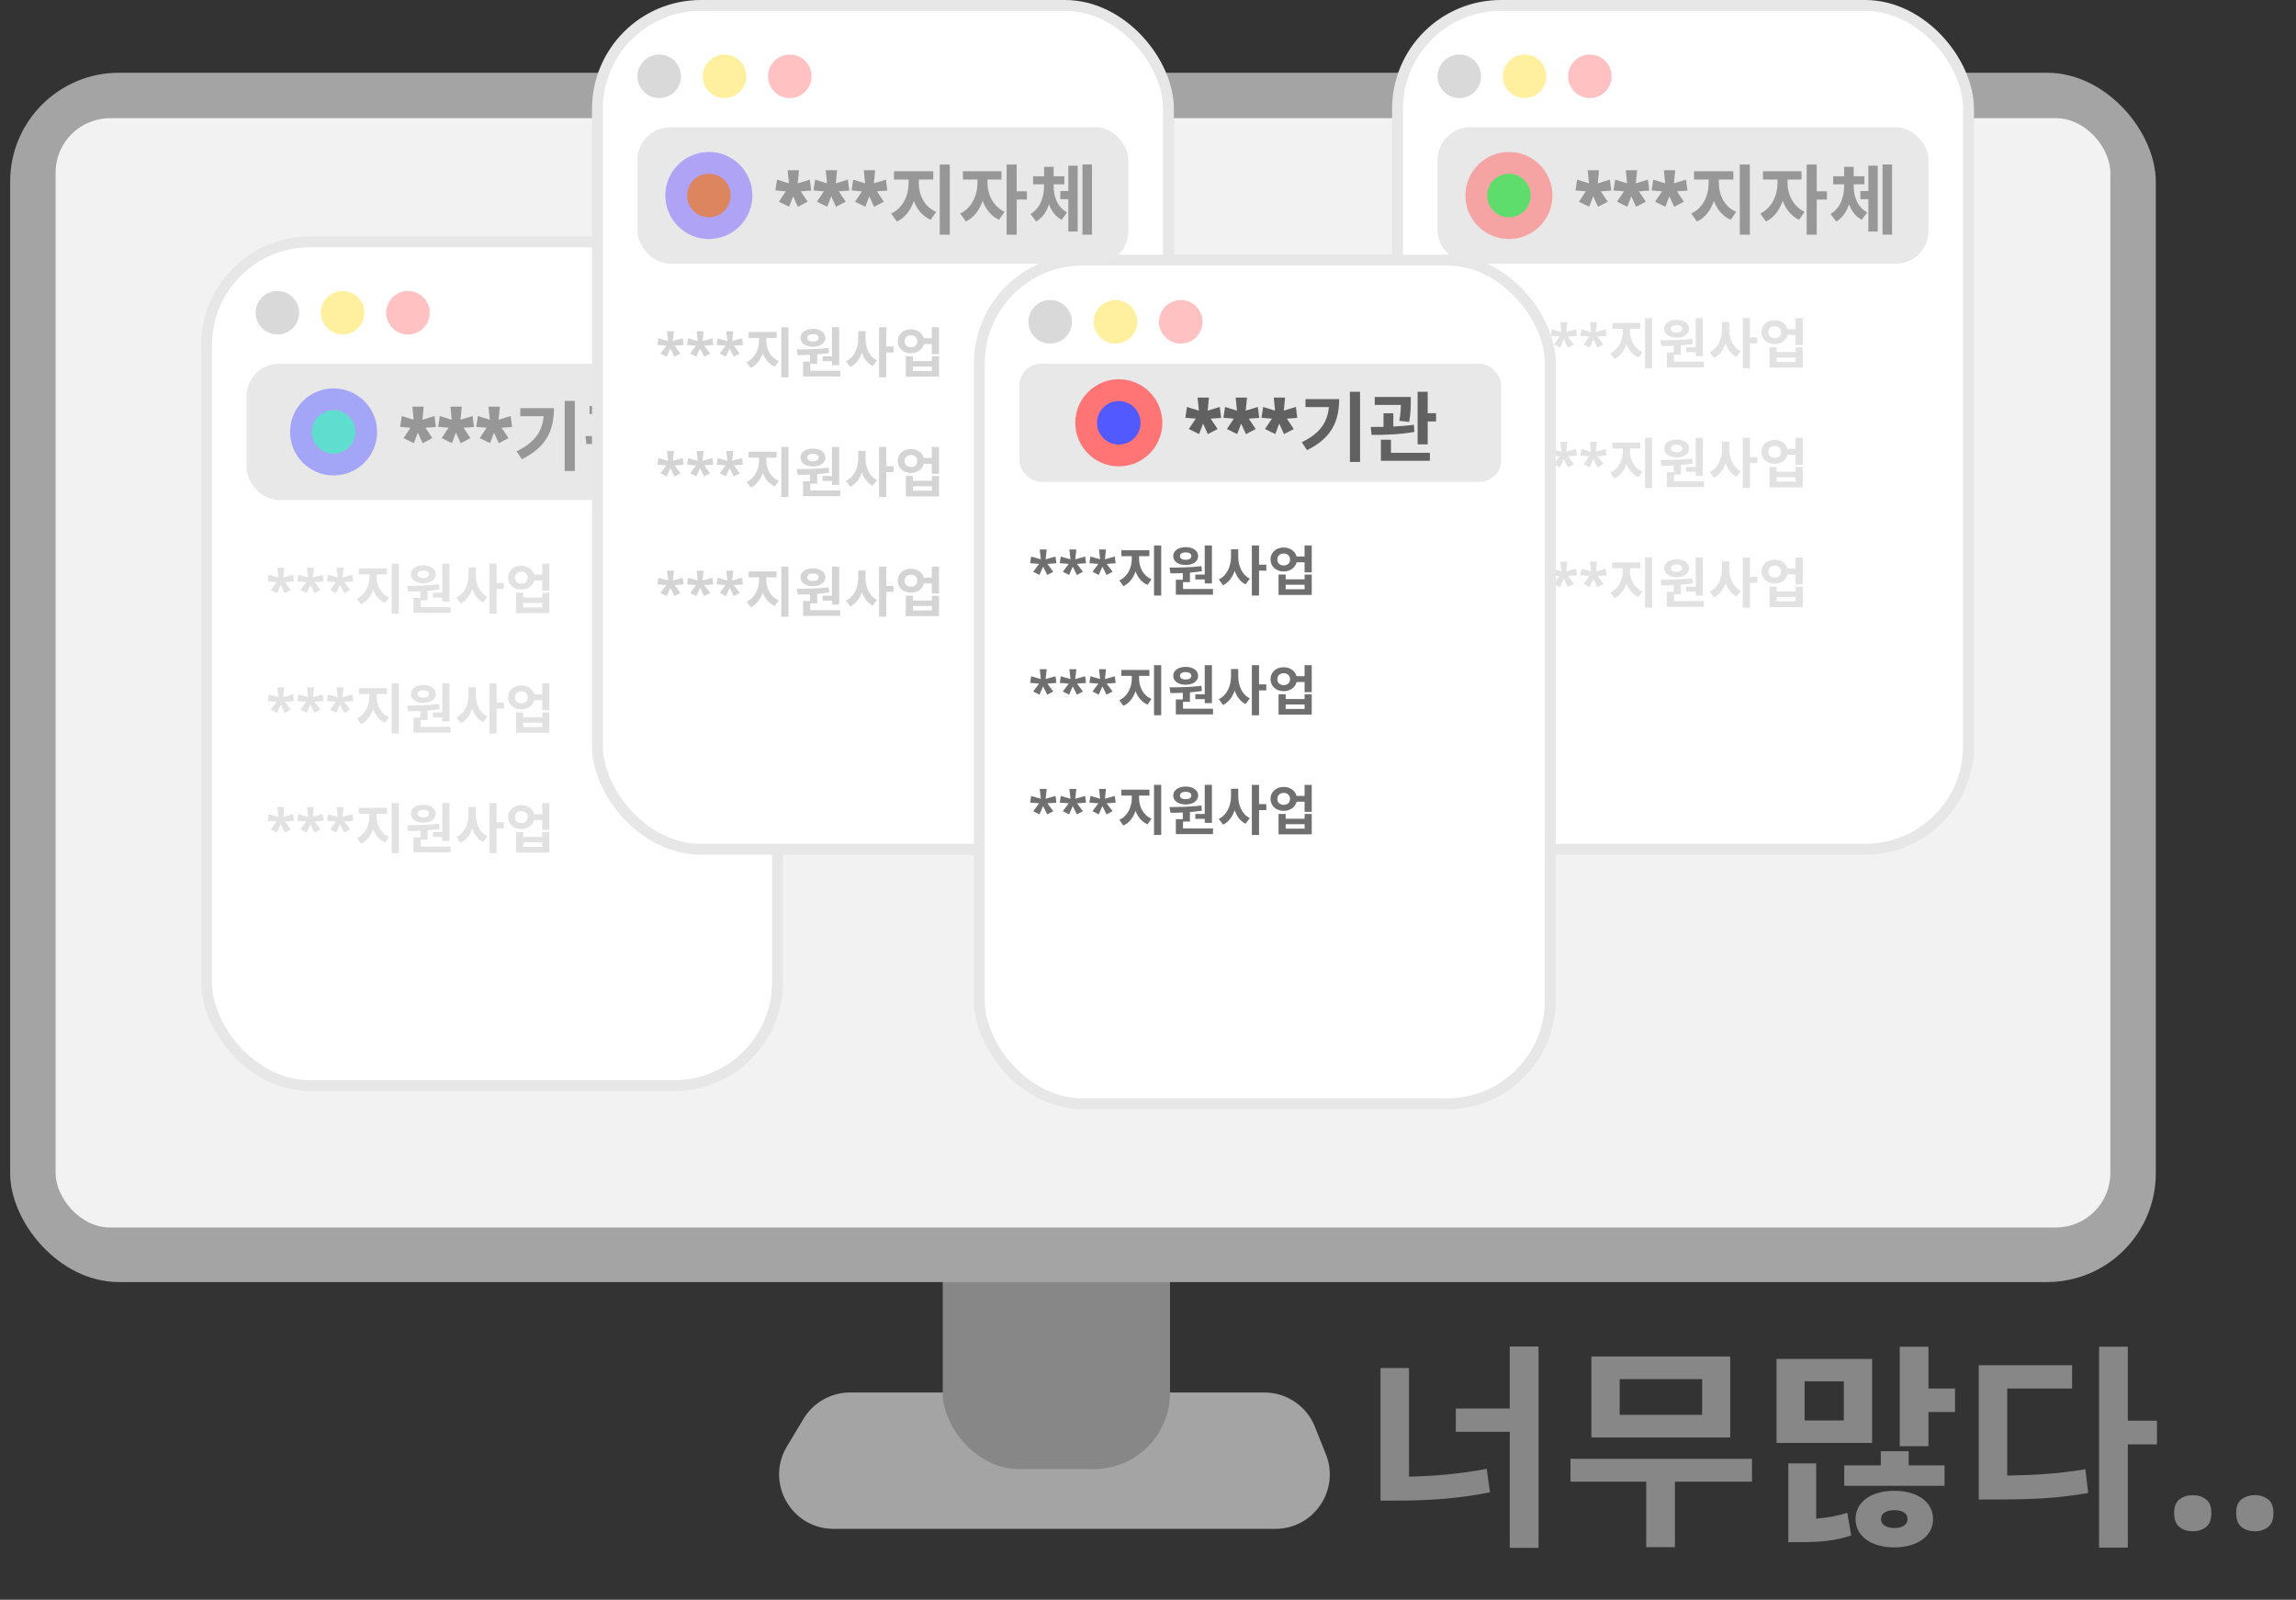 <svg width="211" height="147" viewBox="0 0 211 147" fill="none" xmlns="http://www.w3.org/2000/svg">
<rect x="0" y="0" width="211" height="147" fill="#333333" stroke="none"/>
<path d="M73.838 130.382C74.741 128.876 76.369 127.954 78.125 127.954H116.192C118.236 127.954 120.075 129.199 120.834 131.097L121.847 133.63C123.161 136.914 120.742 140.487 117.205 140.487H76.605C72.719 140.487 70.318 136.247 72.318 132.914L73.838 130.382Z" fill="#A4A4A4"/>
<rect x="86.634" y="23.872" width="20.888" height="111.124" rx="7" fill="#878787"/>
<rect x="0.933" y="6.685" width="197.183" height="111.124" rx="10" fill="#A4A4A4"/>
<rect x="5.11" y="10.861" width="188.828" height="101.934" rx="5" fill="#F2F2F2"/>
<path d="M129.487 125.71V135.69C131.807 135.63 134.167 135.45 136.627 134.97L136.927 137.13C133.947 137.73 131.147 137.89 128.427 137.89H126.867V125.71H129.487ZM138.747 123.73H141.387V142.23H138.747V131.57H133.787V129.43H138.747V123.73ZM156.426 130.01V126.73H148.846V130.01H156.426ZM159.006 124.65V132.09H146.246V124.65H159.006ZM161.006 134.05V136.15H153.926V142.17H151.286V136.15H144.326V134.05H161.006ZM169.444 130.53V126.93H165.844V130.53H169.444ZM172.044 124.87V132.59H163.264V124.87H172.044ZM166.904 134.47V139.55C167.884 139.47 168.844 139.31 169.764 139.01L170.124 141.09C168.604 141.61 167.164 141.71 165.364 141.71H164.344V134.47H166.904ZM174.084 140.41C174.804 140.41 175.304 140.13 175.304 139.59C175.304 139.03 174.804 138.77 174.084 138.77C173.384 138.77 172.864 139.03 172.864 139.59C172.864 140.13 173.384 140.41 174.084 140.41ZM174.084 136.99C176.184 136.99 177.644 137.99 177.644 139.59C177.644 141.17 176.184 142.19 174.084 142.19C171.984 142.19 170.524 141.17 170.524 139.59C170.524 137.99 171.984 136.99 174.084 136.99ZM175.404 133.35V134.65H178.704V136.53H169.484V134.65H172.844V133.35H175.404ZM177.224 127.59H179.664V129.75H177.224V132.89H174.584V123.75H177.224V127.59ZM184.463 127.59V135.59C187.083 135.55 189.263 135.41 191.643 135.01L191.903 137.19C189.123 137.69 186.603 137.79 183.403 137.79H181.843V125.45H190.423V127.59H184.463ZM198.223 130.55V132.73H195.543V142.21H192.903V123.75H195.543V130.55H198.223ZM199.801 139.05C199.801 138.437 199.968 138.01 200.301 137.77C200.634 137.517 201.041 137.39 201.521 137.39C201.988 137.39 202.388 137.517 202.721 137.77C203.054 138.01 203.221 138.437 203.221 139.05C203.221 139.637 203.054 140.064 202.721 140.33C202.388 140.584 201.988 140.71 201.521 140.71C201.041 140.71 200.634 140.584 200.301 140.33C199.968 140.064 199.801 139.637 199.801 139.05ZM205.504 139.05C205.504 138.437 205.671 138.01 206.004 137.77C206.338 137.517 206.744 137.39 207.224 137.39C207.691 137.39 208.091 137.517 208.424 137.77C208.758 138.01 208.924 138.437 208.924 139.05C208.924 139.637 208.758 140.064 208.424 140.33C208.091 140.584 207.691 140.71 207.224 140.71C206.744 140.71 206.338 140.584 206.004 140.33C205.671 140.064 205.504 139.637 205.504 139.05Z" fill="#878787"/>
<rect x="18.979" y="22.224" width="52.473" height="77.539" rx="9.5" fill="white" stroke="#E7E7E7"/>
<rect x="22.656" y="33.421" width="45.118" height="12.533" rx="3" fill="#E8E8E8"/>
<g opacity="0.6">
<circle cx="30.656" cy="39.688" r="4" fill="#757AFF"/>
<circle cx="30.656" cy="39.688" r="2" fill="#04D6BC"/>
</g>
<path opacity="0.6" d="M38.938 37.367L38.819 38.572L39.932 38.228L40.058 39.236L39.099 39.306L39.736 40.258L38.84 40.727L38.399 39.761L38.035 40.721L37.09 40.258L37.727 39.306L36.768 39.222L36.922 38.228L38.014 38.572L37.895 37.367H38.938ZM42.438 37.367L42.319 38.572L43.432 38.228L43.558 39.236L42.599 39.306L43.236 40.258L42.34 40.727L41.899 39.761L41.535 40.721L40.59 40.258L41.227 39.306L40.268 39.222L40.422 38.228L41.514 38.572L41.395 37.367H42.438ZM45.938 37.367L45.819 38.572L46.932 38.228L47.058 39.236L46.099 39.306L46.736 40.258L45.84 40.727L45.399 39.761L45.035 40.721L44.09 40.258L44.727 39.306L43.768 39.222L43.922 38.228L45.014 38.572L44.895 37.367H45.938ZM47.814 37.508H50.908C50.908 39.481 50.243 41.092 47.954 42.197L47.471 41.469C49.116 40.678 49.83 39.67 49.963 38.242H47.814V37.508ZM51.895 36.836H52.826V43.282H51.895V36.836ZM57.341 39.608L56.438 39.502C56.543 38.901 56.571 38.431 56.578 38.047H54.177V37.312H57.488V37.711C57.488 38.158 57.488 38.795 57.341 39.608ZM57.768 39.867L57.824 40.525C56.494 40.77 54.996 40.797 53.89 40.804L53.806 40.069C54.163 40.069 54.562 40.069 54.982 40.062V38.809H55.885V40.028C56.522 39.999 57.166 39.95 57.768 39.867ZM55.668 41.239V42.443H59.245V43.178H54.744V41.239H55.668ZM59.042 38.803H59.812V39.566H59.042V41.666H58.118V36.836H59.042V38.803Z" fill="#616161"/>
<rect x="54.906" y="0.5" width="52.473" height="77.539" rx="9.5" fill="white" stroke="#E7E7E7"/>
<rect x="128.432" y="0.5" width="52.473" height="77.539" rx="9.5" fill="white" stroke="#E7E7E7"/>
<g opacity="0.2">
<path d="M141.309 29.608L141.209 30.508L142.119 30.253L142.199 30.868L141.369 30.928L141.914 31.653L141.359 31.948L140.979 31.183L140.644 31.943L140.069 31.653L140.609 30.928L139.784 30.863L139.879 30.253L140.769 30.508L140.669 29.608H141.309ZM144.034 29.608L143.934 30.508L144.844 30.253L144.924 30.868L144.094 30.928L144.639 31.653L144.084 31.948L143.704 31.183L143.369 31.943L142.794 31.653L143.334 30.928L142.509 30.863L142.604 30.253L143.494 30.508L143.394 29.608H144.034ZM146.758 29.608L146.658 30.508L147.568 30.253L147.648 30.868L146.818 30.928L147.363 31.653L146.808 31.948L146.428 31.183L146.093 31.943L145.518 31.653L146.058 30.928L145.233 30.863L145.328 30.253L146.218 30.508L146.118 29.608H146.758ZM149.798 30.218V30.473C149.798 31.223 150.168 32.018 150.938 32.338L150.578 32.858C150.043 32.628 149.678 32.178 149.473 31.623C149.268 32.223 148.898 32.728 148.358 32.973L147.983 32.448C148.753 32.103 149.128 31.258 149.128 30.473V30.218H148.168V29.673H150.748V30.218H149.798ZM151.173 29.233H151.833V33.838H151.173V29.233ZM154.967 31.908H155.832V29.233H156.492V32.723H155.832V32.358H154.967V31.908ZM154.082 29.868C153.772 29.868 153.557 29.988 153.557 30.213C153.557 30.438 153.772 30.553 154.082 30.553C154.387 30.553 154.602 30.438 154.602 30.213C154.602 29.988 154.387 29.868 154.082 29.868ZM154.082 31.033C153.407 31.033 152.937 30.703 152.937 30.213C152.937 29.723 153.407 29.388 154.082 29.388C154.752 29.388 155.227 29.723 155.227 30.213C155.227 30.703 154.752 31.033 154.082 31.033ZM153.837 33.233H156.592V33.758H153.177V32.388H153.817V31.773C153.412 31.793 153.027 31.798 152.682 31.798L152.597 31.273C153.437 31.268 154.557 31.258 155.527 31.133L155.572 31.603C155.212 31.663 154.842 31.703 154.472 31.733V32.603H153.837V33.233ZM158.912 29.588V30.258C158.912 31.088 159.237 31.923 159.977 32.288L159.577 32.808C159.097 32.563 158.772 32.118 158.582 31.568C158.382 32.153 158.037 32.638 157.517 32.893L157.122 32.358C157.897 31.993 158.247 31.113 158.247 30.258V29.588H158.912ZM161.492 31.003V31.553H160.822V33.838H160.162V29.233H160.822V31.003H161.492ZM165.012 33.258V32.848H163.272V33.258H165.012ZM165.012 32.348V31.908H165.667V33.783H162.617V31.908H163.272V32.348H165.012ZM163.087 31.073C163.427 31.073 163.672 30.868 163.672 30.523C163.672 30.178 163.427 29.973 163.087 29.973C162.752 29.973 162.507 30.178 162.507 30.523C162.507 30.868 162.752 31.073 163.087 31.073ZM165.007 29.233H165.667V31.708H165.007V30.783H164.277C164.152 31.283 163.682 31.623 163.087 31.623C162.397 31.623 161.877 31.163 161.877 30.523C161.877 29.883 162.397 29.423 163.087 29.423C163.672 29.423 164.142 29.758 164.272 30.248H165.007V29.233Z" fill="#6F6F6F"/>
<path d="M141.309 40.608L141.209 41.508L142.119 41.253L142.199 41.868L141.369 41.928L141.914 42.653L141.359 42.948L140.979 42.183L140.644 42.943L140.069 42.653L140.609 41.928L139.784 41.863L139.879 41.253L140.769 41.508L140.669 40.608H141.309ZM144.034 40.608L143.934 41.508L144.844 41.253L144.924 41.868L144.094 41.928L144.639 42.653L144.084 42.948L143.704 42.183L143.369 42.943L142.794 42.653L143.334 41.928L142.509 41.863L142.604 41.253L143.494 41.508L143.394 40.608H144.034ZM146.758 40.608L146.658 41.508L147.568 41.253L147.648 41.868L146.818 41.928L147.363 42.653L146.808 42.948L146.428 42.183L146.093 42.943L145.518 42.653L146.058 41.928L145.233 41.863L145.328 41.253L146.218 41.508L146.118 40.608H146.758ZM149.798 41.218V41.473C149.798 42.223 150.168 43.018 150.938 43.338L150.578 43.858C150.043 43.628 149.678 43.178 149.473 42.623C149.268 43.223 148.898 43.728 148.358 43.973L147.983 43.448C148.753 43.103 149.128 42.258 149.128 41.473V41.218H148.168V40.673H150.748V41.218H149.798ZM151.173 40.233H151.833V44.838H151.173V40.233ZM154.967 42.908H155.832V40.233H156.492V43.723H155.832V43.358H154.967V42.908ZM154.082 40.868C153.772 40.868 153.557 40.988 153.557 41.213C153.557 41.438 153.772 41.553 154.082 41.553C154.387 41.553 154.602 41.438 154.602 41.213C154.602 40.988 154.387 40.868 154.082 40.868ZM154.082 42.033C153.407 42.033 152.937 41.703 152.937 41.213C152.937 40.723 153.407 40.388 154.082 40.388C154.752 40.388 155.227 40.723 155.227 41.213C155.227 41.703 154.752 42.033 154.082 42.033ZM153.837 44.233H156.592V44.758H153.177V43.388H153.817V42.773C153.412 42.793 153.027 42.798 152.682 42.798L152.597 42.273C153.437 42.268 154.557 42.258 155.527 42.133L155.572 42.603C155.212 42.663 154.842 42.703 154.472 42.733V43.603H153.837V44.233ZM158.912 40.588V41.258C158.912 42.088 159.237 42.923 159.977 43.288L159.577 43.808C159.097 43.563 158.772 43.118 158.582 42.568C158.382 43.153 158.037 43.638 157.517 43.893L157.122 43.358C157.897 42.993 158.247 42.113 158.247 41.258V40.588H158.912ZM161.492 42.003V42.553H160.822V44.838H160.162V40.233H160.822V42.003H161.492ZM165.012 44.258V43.848H163.272V44.258H165.012ZM165.012 43.348V42.908H165.667V44.783H162.617V42.908H163.272V43.348H165.012ZM163.087 42.073C163.427 42.073 163.672 41.868 163.672 41.523C163.672 41.178 163.427 40.973 163.087 40.973C162.752 40.973 162.507 41.178 162.507 41.523C162.507 41.868 162.752 42.073 163.087 42.073ZM165.007 40.233H165.667V42.708H165.007V41.783H164.277C164.152 42.283 163.682 42.623 163.087 42.623C162.397 42.623 161.877 42.163 161.877 41.523C161.877 40.883 162.397 40.423 163.087 40.423C163.672 40.423 164.142 40.758 164.272 41.248H165.007V40.233Z" fill="#6F6F6F"/>
<path d="M141.309 51.608L141.209 52.508L142.119 52.253L142.199 52.868L141.369 52.928L141.914 53.653L141.359 53.948L140.979 53.183L140.644 53.943L140.069 53.653L140.609 52.928L139.784 52.863L139.879 52.253L140.769 52.508L140.669 51.608H141.309ZM144.034 51.608L143.934 52.508L144.844 52.253L144.924 52.868L144.094 52.928L144.639 53.653L144.084 53.948L143.704 53.183L143.369 53.943L142.794 53.653L143.334 52.928L142.509 52.863L142.604 52.253L143.494 52.508L143.394 51.608H144.034ZM146.758 51.608L146.658 52.508L147.568 52.253L147.648 52.868L146.818 52.928L147.363 53.653L146.808 53.948L146.428 53.183L146.093 53.943L145.518 53.653L146.058 52.928L145.233 52.863L145.328 52.253L146.218 52.508L146.118 51.608H146.758ZM149.798 52.218V52.473C149.798 53.223 150.168 54.018 150.938 54.338L150.578 54.858C150.043 54.628 149.678 54.178 149.473 53.623C149.268 54.223 148.898 54.728 148.358 54.973L147.983 54.448C148.753 54.103 149.128 53.258 149.128 52.473V52.218H148.168V51.673H150.748V52.218H149.798ZM151.173 51.233H151.833V55.838H151.173V51.233ZM154.967 53.908H155.832V51.233H156.492V54.723H155.832V54.358H154.967V53.908ZM154.082 51.868C153.772 51.868 153.557 51.988 153.557 52.213C153.557 52.438 153.772 52.553 154.082 52.553C154.387 52.553 154.602 52.438 154.602 52.213C154.602 51.988 154.387 51.868 154.082 51.868ZM154.082 53.033C153.407 53.033 152.937 52.703 152.937 52.213C152.937 51.723 153.407 51.388 154.082 51.388C154.752 51.388 155.227 51.723 155.227 52.213C155.227 52.703 154.752 53.033 154.082 53.033ZM153.837 55.233H156.592V55.758H153.177V54.388H153.817V53.773C153.412 53.793 153.027 53.798 152.682 53.798L152.597 53.273C153.437 53.268 154.557 53.258 155.527 53.133L155.572 53.603C155.212 53.663 154.842 53.703 154.472 53.733V54.603H153.837V55.233ZM158.912 51.588V52.258C158.912 53.088 159.237 53.923 159.977 54.288L159.577 54.808C159.097 54.563 158.772 54.118 158.582 53.568C158.382 54.153 158.037 54.638 157.517 54.893L157.122 54.358C157.897 53.993 158.247 53.113 158.247 52.258V51.588H158.912ZM161.492 53.003V53.553H160.822V55.838H160.162V51.233H160.822V53.003H161.492ZM165.012 55.258V54.848H163.272V55.258H165.012ZM165.012 54.348V53.908H165.667V55.783H162.617V53.908H163.272V54.348H165.012ZM163.087 53.073C163.427 53.073 163.672 52.868 163.672 52.523C163.672 52.178 163.427 51.973 163.087 51.973C162.752 51.973 162.507 52.178 162.507 52.523C162.507 52.868 162.752 53.073 163.087 53.073ZM165.007 51.233H165.667V53.708H165.007V52.783H164.277C164.152 53.283 163.682 53.623 163.087 53.623C162.397 53.623 161.877 53.163 161.877 52.523C161.877 51.883 162.397 51.423 163.087 51.423C163.672 51.423 164.142 51.758 164.272 52.248H165.007V51.233Z" fill="#6F6F6F"/>
</g>
<rect x="89.998" y="23.895" width="52.473" height="77.539" rx="9.5" fill="white" stroke="#E7E7E7"/>
<circle cx="96.511" cy="29.572" r="2" fill="#D9D9D9"/>
<circle cx="102.511" cy="29.572" r="2" fill="#FFF0A0"/>
<circle cx="108.511" cy="29.572" r="2" fill="#FFC1C1"/>
<circle cx="60.584" cy="7.013" r="2" fill="#D9D9D9"/>
<circle cx="66.584" cy="7.013" r="2" fill="#FFF0A0"/>
<circle cx="72.584" cy="7.013" r="2" fill="#FFC1C1"/>
<circle cx="134.109" cy="7.013" r="2" fill="#D9D9D9"/>
<circle cx="140.109" cy="7.013" r="2" fill="#FFF0A0"/>
<circle cx="146.109" cy="7.013" r="2" fill="#FFC1C1"/>
<circle cx="25.492" cy="28.736" r="2" fill="#D9D9D9"/>
<circle cx="31.492" cy="28.736" r="2" fill="#FFF0A0"/>
<circle cx="37.492" cy="28.736" r="2" fill="#FFC1C1"/>
<path d="M96.191 50.496L96.091 51.396L97.001 51.141L97.081 51.756L96.251 51.816L96.796 52.541L96.241 52.836L95.861 52.071L95.526 52.831L94.951 52.541L95.491 51.816L94.666 51.751L94.761 51.141L95.651 51.396L95.551 50.496H96.191ZM98.915 50.496L98.815 51.396L99.725 51.141L99.805 51.756L98.975 51.816L99.52 52.541L98.965 52.836L98.585 52.071L98.25 52.831L97.675 52.541L98.215 51.816L97.39 51.751L97.485 51.141L98.375 51.396L98.275 50.496H98.915ZM101.64 50.496L101.54 51.396L102.45 51.141L102.53 51.756L101.7 51.816L102.245 52.541L101.69 52.836L101.31 52.071L100.975 52.831L100.4 52.541L100.94 51.816L100.115 51.751L100.21 51.141L101.1 51.396L101 50.496H101.64ZM104.68 51.106V51.361C104.68 52.111 105.05 52.906 105.82 53.226L105.46 53.746C104.925 53.516 104.56 53.066 104.355 52.511C104.15 53.111 103.78 53.616 103.24 53.861L102.865 53.336C103.635 52.991 104.01 52.146 104.01 51.361V51.106H103.05V50.561H105.63V51.106H104.68ZM106.055 50.121H106.715V54.726H106.055V50.121ZM109.849 52.796H110.714V50.121H111.374V53.611H110.714V53.246H109.849V52.796ZM108.964 50.756C108.654 50.756 108.439 50.876 108.439 51.101C108.439 51.326 108.654 51.441 108.964 51.441C109.269 51.441 109.484 51.326 109.484 51.101C109.484 50.876 109.269 50.756 108.964 50.756ZM108.964 51.921C108.289 51.921 107.819 51.591 107.819 51.101C107.819 50.611 108.289 50.276 108.964 50.276C109.634 50.276 110.109 50.611 110.109 51.101C110.109 51.591 109.634 51.921 108.964 51.921ZM108.719 54.121H111.474V54.646H108.059V53.276H108.699V52.661C108.294 52.681 107.909 52.686 107.564 52.686L107.479 52.161C108.319 52.156 109.439 52.146 110.409 52.021L110.454 52.491C110.094 52.551 109.724 52.591 109.354 52.621V53.491H108.719V54.121ZM113.794 50.476V51.146C113.794 51.976 114.119 52.811 114.859 53.176L114.459 53.696C113.979 53.451 113.654 53.006 113.464 52.456C113.264 53.041 112.919 53.526 112.399 53.781L112.004 53.246C112.779 52.881 113.129 52.001 113.129 51.146V50.476H113.794ZM116.374 51.891V52.441H115.704V54.726H115.044V50.121H115.704V51.891H116.374ZM119.893 54.146V53.736H118.153V54.146H119.893ZM119.893 53.236V52.796H120.548V54.671H117.498V52.796H118.153V53.236H119.893ZM117.968 51.961C118.308 51.961 118.553 51.756 118.553 51.411C118.553 51.066 118.308 50.861 117.968 50.861C117.633 50.861 117.388 51.066 117.388 51.411C117.388 51.756 117.633 51.961 117.968 51.961ZM119.888 50.121H120.548V52.596H119.888V51.671H119.158C119.033 52.171 118.563 52.511 117.968 52.511C117.278 52.511 116.758 52.051 116.758 51.411C116.758 50.771 117.278 50.311 117.968 50.311C118.553 50.311 119.023 50.646 119.153 51.136H119.888V50.121Z" fill="#6F6F6F"/>
<path d="M96.191 61.496L96.091 62.396L97.001 62.141L97.081 62.756L96.251 62.816L96.796 63.541L96.241 63.836L95.861 63.071L95.526 63.831L94.951 63.541L95.491 62.816L94.666 62.751L94.761 62.141L95.651 62.396L95.551 61.496H96.191ZM98.915 61.496L98.815 62.396L99.725 62.141L99.805 62.756L98.975 62.816L99.52 63.541L98.965 63.836L98.585 63.071L98.25 63.831L97.675 63.541L98.215 62.816L97.39 62.751L97.485 62.141L98.375 62.396L98.275 61.496H98.915ZM101.64 61.496L101.54 62.396L102.45 62.141L102.53 62.756L101.7 62.816L102.245 63.541L101.69 63.836L101.31 63.071L100.975 63.831L100.4 63.541L100.94 62.816L100.115 62.751L100.21 62.141L101.1 62.396L101 61.496H101.64ZM104.68 62.106V62.361C104.68 63.111 105.05 63.906 105.82 64.226L105.46 64.746C104.925 64.516 104.56 64.066 104.355 63.511C104.15 64.111 103.78 64.616 103.24 64.861L102.865 64.336C103.635 63.991 104.01 63.146 104.01 62.361V62.106H103.05V61.561H105.63V62.106H104.68ZM106.055 61.121H106.715V65.726H106.055V61.121ZM109.849 63.796H110.714V61.121H111.374V64.611H110.714V64.246H109.849V63.796ZM108.964 61.756C108.654 61.756 108.439 61.876 108.439 62.101C108.439 62.326 108.654 62.441 108.964 62.441C109.269 62.441 109.484 62.326 109.484 62.101C109.484 61.876 109.269 61.756 108.964 61.756ZM108.964 62.921C108.289 62.921 107.819 62.591 107.819 62.101C107.819 61.611 108.289 61.276 108.964 61.276C109.634 61.276 110.109 61.611 110.109 62.101C110.109 62.591 109.634 62.921 108.964 62.921ZM108.719 65.121H111.474V65.646H108.059V64.276H108.699V63.661C108.294 63.681 107.909 63.686 107.564 63.686L107.479 63.161C108.319 63.156 109.439 63.146 110.409 63.021L110.454 63.491C110.094 63.551 109.724 63.591 109.354 63.621V64.491H108.719V65.121ZM113.794 61.476V62.146C113.794 62.976 114.119 63.811 114.859 64.176L114.459 64.696C113.979 64.451 113.654 64.006 113.464 63.456C113.264 64.041 112.919 64.526 112.399 64.781L112.004 64.246C112.779 63.881 113.129 63.001 113.129 62.146V61.476H113.794ZM116.374 62.891V63.441H115.704V65.726H115.044V61.121H115.704V62.891H116.374ZM119.893 65.146V64.736H118.153V65.146H119.893ZM119.893 64.236V63.796H120.548V65.671H117.498V63.796H118.153V64.236H119.893ZM117.968 62.961C118.308 62.961 118.553 62.756 118.553 62.411C118.553 62.066 118.308 61.861 117.968 61.861C117.633 61.861 117.388 62.066 117.388 62.411C117.388 62.756 117.633 62.961 117.968 62.961ZM119.888 61.121H120.548V63.596H119.888V62.671H119.158C119.033 63.171 118.563 63.511 117.968 63.511C117.278 63.511 116.758 63.051 116.758 62.411C116.758 61.771 117.278 61.311 117.968 61.311C118.553 61.311 119.023 61.646 119.153 62.136H119.888V61.121Z" fill="#6F6F6F"/>
<path d="M96.191 72.496L96.091 73.396L97.001 73.141L97.081 73.756L96.251 73.816L96.796 74.541L96.241 74.836L95.861 74.071L95.526 74.831L94.951 74.541L95.491 73.816L94.666 73.751L94.761 73.141L95.651 73.396L95.551 72.496H96.191ZM98.915 72.496L98.815 73.396L99.725 73.141L99.805 73.756L98.975 73.816L99.52 74.541L98.965 74.836L98.585 74.071L98.25 74.831L97.675 74.541L98.215 73.816L97.39 73.751L97.485 73.141L98.375 73.396L98.275 72.496H98.915ZM101.64 72.496L101.54 73.396L102.45 73.141L102.53 73.756L101.7 73.816L102.245 74.541L101.69 74.836L101.31 74.071L100.975 74.831L100.4 74.541L100.94 73.816L100.115 73.751L100.21 73.141L101.1 73.396L101 72.496H101.64ZM104.68 73.106V73.361C104.68 74.111 105.05 74.906 105.82 75.226L105.46 75.746C104.925 75.516 104.56 75.066 104.355 74.511C104.15 75.111 103.78 75.616 103.24 75.861L102.865 75.336C103.635 74.991 104.01 74.146 104.01 73.361V73.106H103.05V72.561H105.63V73.106H104.68ZM106.055 72.121H106.715V76.726H106.055V72.121ZM109.849 74.796H110.714V72.121H111.374V75.611H110.714V75.246H109.849V74.796ZM108.964 72.756C108.654 72.756 108.439 72.876 108.439 73.101C108.439 73.326 108.654 73.441 108.964 73.441C109.269 73.441 109.484 73.326 109.484 73.101C109.484 72.876 109.269 72.756 108.964 72.756ZM108.964 73.921C108.289 73.921 107.819 73.591 107.819 73.101C107.819 72.611 108.289 72.276 108.964 72.276C109.634 72.276 110.109 72.611 110.109 73.101C110.109 73.591 109.634 73.921 108.964 73.921ZM108.719 76.121H111.474V76.646H108.059V75.276H108.699V74.661C108.294 74.681 107.909 74.686 107.564 74.686L107.479 74.161C108.319 74.156 109.439 74.146 110.409 74.021L110.454 74.491C110.094 74.551 109.724 74.591 109.354 74.621V75.491H108.719V76.121ZM113.794 72.476V73.146C113.794 73.976 114.119 74.811 114.859 75.176L114.459 75.696C113.979 75.451 113.654 75.006 113.464 74.456C113.264 75.041 112.919 75.526 112.399 75.781L112.004 75.246C112.779 74.881 113.129 74.001 113.129 73.146V72.476H113.794ZM116.374 73.891V74.441H115.704V76.726H115.044V72.121H115.704V73.891H116.374ZM119.893 76.146V75.736H118.153V76.146H119.893ZM119.893 75.236V74.796H120.548V76.671H117.498V74.796H118.153V75.236H119.893ZM117.968 73.961C118.308 73.961 118.553 73.756 118.553 73.411C118.553 73.066 118.308 72.861 117.968 72.861C117.633 72.861 117.388 73.066 117.388 73.411C117.388 73.756 117.633 73.961 117.968 73.961ZM119.888 72.121H120.548V74.596H119.888V73.671H119.158C119.033 74.171 118.563 74.511 117.968 74.511C117.278 74.511 116.758 74.051 116.758 73.411C116.758 72.771 117.278 72.311 117.968 72.311C118.553 72.311 119.023 72.646 119.153 73.136H119.888V72.121Z" fill="#6F6F6F"/>
<g opacity="0.3">
<path d="M61.935 30.443L61.835 31.343L62.745 31.088L62.825 31.703L61.995 31.763L62.54 32.488L61.985 32.783L61.605 32.018L61.27 32.778L60.695 32.488L61.235 31.763L60.41 31.698L60.505 31.088L61.395 31.343L61.295 30.443H61.935ZM64.659 30.443L64.559 31.343L65.469 31.088L65.549 31.703L64.719 31.763L65.264 32.488L64.71 32.783L64.329 32.018L63.995 32.778L63.419 32.488L63.959 31.763L63.135 31.698L63.23 31.088L64.12 31.343L64.019 30.443H64.659ZM67.384 30.443L67.284 31.343L68.194 31.088L68.274 31.703L67.444 31.763L67.989 32.488L67.434 32.783L67.054 32.018L66.719 32.778L66.144 32.488L66.684 31.763L65.859 31.698L65.954 31.088L66.844 31.343L66.744 30.443H67.384ZM70.424 31.053V31.308C70.424 32.058 70.794 32.853 71.564 33.173L71.204 33.693C70.669 33.463 70.304 33.013 70.099 32.458C69.894 33.058 69.524 33.563 68.984 33.808L68.609 33.283C69.379 32.938 69.754 32.093 69.754 31.308V31.053H68.794V30.508H71.374V31.053H70.424ZM71.799 30.068H72.459V34.673H71.799V30.068ZM75.593 32.743H76.458V30.068H77.118V33.558H76.458V33.193H75.593V32.743ZM74.708 30.703C74.398 30.703 74.183 30.823 74.183 31.048C74.183 31.273 74.398 31.388 74.708 31.388C75.013 31.388 75.228 31.273 75.228 31.048C75.228 30.823 75.013 30.703 74.708 30.703ZM74.708 31.868C74.033 31.868 73.563 31.538 73.563 31.048C73.563 30.558 74.033 30.223 74.708 30.223C75.378 30.223 75.853 30.558 75.853 31.048C75.853 31.538 75.378 31.868 74.708 31.868ZM74.463 34.068H77.218V34.593H73.803V33.223H74.443V32.608C74.038 32.628 73.653 32.633 73.308 32.633L73.223 32.108C74.063 32.103 75.183 32.093 76.153 31.968L76.198 32.438C75.838 32.498 75.468 32.538 75.098 32.568V33.438H74.463V34.068ZM79.538 30.423V31.093C79.538 31.923 79.863 32.758 80.603 33.123L80.203 33.643C79.723 33.398 79.398 32.953 79.208 32.403C79.008 32.988 78.663 33.473 78.143 33.728L77.748 33.193C78.523 32.828 78.873 31.948 78.873 31.093V30.423H79.538ZM82.118 31.838V32.388H81.448V34.673H80.788V30.068H81.448V31.838H82.118ZM85.638 34.093V33.683H83.897V34.093H85.638ZM85.638 33.183V32.743H86.293V34.618H83.243V32.743H83.897V33.183H85.638ZM83.713 31.908C84.052 31.908 84.297 31.703 84.297 31.358C84.297 31.013 84.052 30.808 83.713 30.808C83.377 30.808 83.132 31.013 83.132 31.358C83.132 31.703 83.377 31.908 83.713 31.908ZM85.632 30.068H86.293V32.543H85.632V31.618H84.903C84.778 32.118 84.308 32.458 83.713 32.458C83.022 32.458 82.502 31.998 82.502 31.358C82.502 30.718 83.022 30.258 83.713 30.258C84.297 30.258 84.767 30.593 84.897 31.083H85.632V30.068Z" fill="#6F6F6F"/>
<path d="M61.935 41.443L61.835 42.343L62.745 42.088L62.825 42.703L61.995 42.763L62.54 43.488L61.985 43.783L61.605 43.018L61.27 43.778L60.695 43.488L61.235 42.763L60.41 42.698L60.505 42.088L61.395 42.343L61.295 41.443H61.935ZM64.659 41.443L64.559 42.343L65.469 42.088L65.549 42.703L64.719 42.763L65.264 43.488L64.71 43.783L64.329 43.018L63.995 43.778L63.419 43.488L63.959 42.763L63.135 42.698L63.23 42.088L64.12 42.343L64.019 41.443H64.659ZM67.384 41.443L67.284 42.343L68.194 42.088L68.274 42.703L67.444 42.763L67.989 43.488L67.434 43.783L67.054 43.018L66.719 43.778L66.144 43.488L66.684 42.763L65.859 42.698L65.954 42.088L66.844 42.343L66.744 41.443H67.384ZM70.424 42.053V42.308C70.424 43.058 70.794 43.853 71.564 44.173L71.204 44.693C70.669 44.463 70.304 44.013 70.099 43.458C69.894 44.058 69.524 44.563 68.984 44.808L68.609 44.283C69.379 43.938 69.754 43.093 69.754 42.308V42.053H68.794V41.508H71.374V42.053H70.424ZM71.799 41.068H72.459V45.673H71.799V41.068ZM75.593 43.743H76.458V41.068H77.118V44.558H76.458V44.193H75.593V43.743ZM74.708 41.703C74.398 41.703 74.183 41.823 74.183 42.048C74.183 42.273 74.398 42.388 74.708 42.388C75.013 42.388 75.228 42.273 75.228 42.048C75.228 41.823 75.013 41.703 74.708 41.703ZM74.708 42.868C74.033 42.868 73.563 42.538 73.563 42.048C73.563 41.558 74.033 41.223 74.708 41.223C75.378 41.223 75.853 41.558 75.853 42.048C75.853 42.538 75.378 42.868 74.708 42.868ZM74.463 45.068H77.218V45.593H73.803V44.223H74.443V43.608C74.038 43.628 73.653 43.633 73.308 43.633L73.223 43.108C74.063 43.103 75.183 43.093 76.153 42.968L76.198 43.438C75.838 43.498 75.468 43.538 75.098 43.568V44.438H74.463V45.068ZM79.538 41.423V42.093C79.538 42.923 79.863 43.758 80.603 44.123L80.203 44.643C79.723 44.398 79.398 43.953 79.208 43.403C79.008 43.988 78.663 44.473 78.143 44.728L77.748 44.193C78.523 43.828 78.873 42.948 78.873 42.093V41.423H79.538ZM82.118 42.838V43.388H81.448V45.673H80.788V41.068H81.448V42.838H82.118ZM85.638 45.093V44.683H83.897V45.093H85.638ZM85.638 44.183V43.743H86.293V45.618H83.243V43.743H83.897V44.183H85.638ZM83.713 42.908C84.052 42.908 84.297 42.703 84.297 42.358C84.297 42.013 84.052 41.808 83.713 41.808C83.377 41.808 83.132 42.013 83.132 42.358C83.132 42.703 83.377 42.908 83.713 42.908ZM85.632 41.068H86.293V43.543H85.632V42.618H84.903C84.778 43.118 84.308 43.458 83.713 43.458C83.022 43.458 82.502 42.998 82.502 42.358C82.502 41.718 83.022 41.258 83.713 41.258C84.297 41.258 84.767 41.593 84.897 42.083H85.632V41.068Z" fill="#6F6F6F"/>
<path d="M61.935 52.443L61.835 53.343L62.745 53.088L62.825 53.703L61.995 53.763L62.54 54.488L61.985 54.783L61.605 54.018L61.27 54.778L60.695 54.488L61.235 53.763L60.41 53.698L60.505 53.088L61.395 53.343L61.295 52.443H61.935ZM64.659 52.443L64.559 53.343L65.469 53.088L65.549 53.703L64.719 53.763L65.264 54.488L64.71 54.783L64.329 54.018L63.995 54.778L63.419 54.488L63.959 53.763L63.135 53.698L63.23 53.088L64.12 53.343L64.019 52.443H64.659ZM67.384 52.443L67.284 53.343L68.194 53.088L68.274 53.703L67.444 53.763L67.989 54.488L67.434 54.783L67.054 54.018L66.719 54.778L66.144 54.488L66.684 53.763L65.859 53.698L65.954 53.088L66.844 53.343L66.744 52.443H67.384ZM70.424 53.053V53.308C70.424 54.058 70.794 54.853 71.564 55.173L71.204 55.693C70.669 55.463 70.304 55.013 70.099 54.458C69.894 55.058 69.524 55.563 68.984 55.808L68.609 55.283C69.379 54.938 69.754 54.093 69.754 53.308V53.053H68.794V52.508H71.374V53.053H70.424ZM71.799 52.068H72.459V56.673H71.799V52.068ZM75.593 54.743H76.458V52.068H77.118V55.558H76.458V55.193H75.593V54.743ZM74.708 52.703C74.398 52.703 74.183 52.823 74.183 53.048C74.183 53.273 74.398 53.388 74.708 53.388C75.013 53.388 75.228 53.273 75.228 53.048C75.228 52.823 75.013 52.703 74.708 52.703ZM74.708 53.868C74.033 53.868 73.563 53.538 73.563 53.048C73.563 52.558 74.033 52.223 74.708 52.223C75.378 52.223 75.853 52.558 75.853 53.048C75.853 53.538 75.378 53.868 74.708 53.868ZM74.463 56.068H77.218V56.593H73.803V55.223H74.443V54.608C74.038 54.628 73.653 54.633 73.308 54.633L73.223 54.108C74.063 54.103 75.183 54.093 76.153 53.968L76.198 54.438C75.838 54.498 75.468 54.538 75.098 54.568V55.438H74.463V56.068ZM79.538 52.423V53.093C79.538 53.923 79.863 54.758 80.603 55.123L80.203 55.643C79.723 55.398 79.398 54.953 79.208 54.403C79.008 54.988 78.663 55.473 78.143 55.728L77.748 55.193C78.523 54.828 78.873 53.948 78.873 53.093V52.423H79.538ZM82.118 53.838V54.388H81.448V56.673H80.788V52.068H81.448V53.838H82.118ZM85.638 56.093V55.683H83.897V56.093H85.638ZM85.638 55.183V54.743H86.293V56.618H83.243V54.743H83.897V55.183H85.638ZM83.713 53.908C84.052 53.908 84.297 53.703 84.297 53.358C84.297 53.013 84.052 52.808 83.713 52.808C83.377 52.808 83.132 53.013 83.132 53.358C83.132 53.703 83.377 53.908 83.713 53.908ZM85.632 52.068H86.293V54.543H85.632V53.618H84.903C84.778 54.118 84.308 54.458 83.713 54.458C83.022 54.458 82.502 53.998 82.502 53.358C82.502 52.718 83.022 52.258 83.713 52.258C84.297 52.258 84.767 52.593 84.897 53.083H85.632V52.068Z" fill="#6F6F6F"/>
</g>
<g opacity="0.2">
<path d="M26.126 52.167L26.026 53.067L26.936 52.812L27.016 53.427L26.186 53.487L26.731 54.212L26.176 54.507L25.796 53.742L25.461 54.502L24.886 54.212L25.426 53.487L24.601 53.422L24.696 52.812L25.586 53.067L25.486 52.167H26.126ZM28.851 52.167L28.751 53.067L29.661 52.812L29.741 53.427L28.911 53.487L29.456 54.212L28.901 54.507L28.521 53.742L28.186 54.502L27.611 54.212L28.151 53.487L27.326 53.422L27.421 52.812L28.311 53.067L28.211 52.167H28.851ZM31.576 52.167L31.476 53.067L32.386 52.812L32.465 53.427L31.636 53.487L32.181 54.212L31.625 54.507L31.245 53.742L30.91 54.502L30.335 54.212L30.875 53.487L30.05 53.422L30.145 52.812L31.035 53.067L30.936 52.167H31.576ZM34.615 52.777V53.032C34.615 53.782 34.985 54.577 35.755 54.897L35.395 55.417C34.86 55.187 34.495 54.737 34.29 54.182C34.085 54.782 33.715 55.287 33.175 55.532L32.8 55.007C33.57 54.662 33.945 53.817 33.945 53.032V52.777H32.985V52.232H35.565V52.777H34.615ZM35.99 51.792H36.65V56.397H35.99V51.792ZM39.785 54.467H40.65V51.792H41.31V55.282H40.65V54.917H39.785V54.467ZM38.9 52.427C38.59 52.427 38.375 52.547 38.375 52.772C38.375 52.997 38.59 53.112 38.9 53.112C39.205 53.112 39.42 52.997 39.42 52.772C39.42 52.547 39.205 52.427 38.9 52.427ZM38.9 53.592C38.225 53.592 37.755 53.262 37.755 52.772C37.755 52.282 38.225 51.947 38.9 51.947C39.57 51.947 40.045 52.282 40.045 52.772C40.045 53.262 39.57 53.592 38.9 53.592ZM38.655 55.792H41.41V56.317H37.995V54.947H38.635V54.332C38.23 54.352 37.845 54.357 37.5 54.357L37.415 53.832C38.255 53.827 39.375 53.817 40.345 53.692L40.39 54.162C40.03 54.222 39.66 54.262 39.29 54.292V55.162H38.655V55.792ZM43.729 52.147V52.817C43.729 53.647 44.054 54.482 44.794 54.847L44.394 55.367C43.914 55.122 43.589 54.677 43.399 54.127C43.199 54.712 42.854 55.197 42.334 55.452L41.939 54.917C42.714 54.552 43.064 53.672 43.064 52.817V52.147H43.729ZM46.309 53.562V54.112H45.639V56.397H44.979V51.792H45.639V53.562H46.309ZM49.829 55.817V55.407H48.089V55.817H49.829ZM49.829 54.907V54.467H50.484V56.342H47.434V54.467H48.089V54.907H49.829ZM47.904 53.632C48.244 53.632 48.489 53.427 48.489 53.082C48.489 52.737 48.244 52.532 47.904 52.532C47.569 52.532 47.324 52.737 47.324 53.082C47.324 53.427 47.569 53.632 47.904 53.632ZM49.824 51.792H50.484V54.267H49.824V53.342H49.094C48.969 53.842 48.499 54.182 47.904 54.182C47.214 54.182 46.694 53.722 46.694 53.082C46.694 52.442 47.214 51.982 47.904 51.982C48.489 51.982 48.959 52.317 49.089 52.807H49.824V51.792Z" fill="#6F6F6F"/>
<path d="M26.126 63.167L26.026 64.067L26.936 63.812L27.016 64.427L26.186 64.487L26.731 65.212L26.176 65.507L25.796 64.742L25.461 65.502L24.886 65.212L25.426 64.487L24.601 64.422L24.696 63.812L25.586 64.067L25.486 63.167H26.126ZM28.851 63.167L28.751 64.067L29.661 63.812L29.741 64.427L28.911 64.487L29.456 65.212L28.901 65.507L28.521 64.742L28.186 65.502L27.611 65.212L28.151 64.487L27.326 64.422L27.421 63.812L28.311 64.067L28.211 63.167H28.851ZM31.576 63.167L31.476 64.067L32.386 63.812L32.465 64.427L31.636 64.487L32.181 65.212L31.625 65.507L31.245 64.742L30.91 65.502L30.335 65.212L30.875 64.487L30.05 64.422L30.145 63.812L31.035 64.067L30.936 63.167H31.576ZM34.615 63.777V64.032C34.615 64.782 34.985 65.577 35.755 65.897L35.395 66.417C34.86 66.187 34.495 65.737 34.29 65.182C34.085 65.782 33.715 66.287 33.175 66.532L32.8 66.007C33.57 65.662 33.945 64.817 33.945 64.032V63.777H32.985V63.232H35.565V63.777H34.615ZM35.99 62.792H36.65V67.397H35.99V62.792ZM39.785 65.467H40.65V62.792H41.31V66.282H40.65V65.917H39.785V65.467ZM38.9 63.427C38.59 63.427 38.375 63.547 38.375 63.772C38.375 63.997 38.59 64.112 38.9 64.112C39.205 64.112 39.42 63.997 39.42 63.772C39.42 63.547 39.205 63.427 38.9 63.427ZM38.9 64.592C38.225 64.592 37.755 64.262 37.755 63.772C37.755 63.282 38.225 62.947 38.9 62.947C39.57 62.947 40.045 63.282 40.045 63.772C40.045 64.262 39.57 64.592 38.9 64.592ZM38.655 66.792H41.41V67.317H37.995V65.947H38.635V65.332C38.23 65.352 37.845 65.357 37.5 65.357L37.415 64.832C38.255 64.827 39.375 64.817 40.345 64.692L40.39 65.162C40.03 65.222 39.66 65.262 39.29 65.292V66.162H38.655V66.792ZM43.729 63.147V63.817C43.729 64.647 44.054 65.482 44.794 65.847L44.394 66.367C43.914 66.122 43.589 65.677 43.399 65.127C43.199 65.712 42.854 66.197 42.334 66.452L41.939 65.917C42.714 65.552 43.064 64.672 43.064 63.817V63.147H43.729ZM46.309 64.562V65.112H45.639V67.397H44.979V62.792H45.639V64.562H46.309ZM49.829 66.817V66.407H48.089V66.817H49.829ZM49.829 65.907V65.467H50.484V67.342H47.434V65.467H48.089V65.907H49.829ZM47.904 64.632C48.244 64.632 48.489 64.427 48.489 64.082C48.489 63.737 48.244 63.532 47.904 63.532C47.569 63.532 47.324 63.737 47.324 64.082C47.324 64.427 47.569 64.632 47.904 64.632ZM49.824 62.792H50.484V65.267H49.824V64.342H49.094C48.969 64.842 48.499 65.182 47.904 65.182C47.214 65.182 46.694 64.722 46.694 64.082C46.694 63.442 47.214 62.982 47.904 62.982C48.489 62.982 48.959 63.317 49.089 63.807H49.824V62.792Z" fill="#6F6F6F"/>
<path d="M26.126 74.167L26.026 75.067L26.936 74.812L27.016 75.427L26.186 75.487L26.731 76.212L26.176 76.507L25.796 75.742L25.461 76.502L24.886 76.212L25.426 75.487L24.601 75.422L24.696 74.812L25.586 75.067L25.486 74.167H26.126ZM28.851 74.167L28.751 75.067L29.661 74.812L29.741 75.427L28.911 75.487L29.456 76.212L28.901 76.507L28.521 75.742L28.186 76.502L27.611 76.212L28.151 75.487L27.326 75.422L27.421 74.812L28.311 75.067L28.211 74.167H28.851ZM31.576 74.167L31.476 75.067L32.386 74.812L32.465 75.427L31.636 75.487L32.181 76.212L31.625 76.507L31.245 75.742L30.91 76.502L30.335 76.212L30.875 75.487L30.05 75.422L30.145 74.812L31.035 75.067L30.936 74.167H31.576ZM34.615 74.777V75.032C34.615 75.782 34.985 76.577 35.755 76.897L35.395 77.417C34.86 77.187 34.495 76.737 34.29 76.182C34.085 76.782 33.715 77.287 33.175 77.532L32.8 77.007C33.57 76.662 33.945 75.817 33.945 75.032V74.777H32.985V74.232H35.565V74.777H34.615ZM35.99 73.792H36.65V78.397H35.99V73.792ZM39.785 76.467H40.65V73.792H41.31V77.282H40.65V76.917H39.785V76.467ZM38.9 74.427C38.59 74.427 38.375 74.547 38.375 74.772C38.375 74.997 38.59 75.112 38.9 75.112C39.205 75.112 39.42 74.997 39.42 74.772C39.42 74.547 39.205 74.427 38.9 74.427ZM38.9 75.592C38.225 75.592 37.755 75.262 37.755 74.772C37.755 74.282 38.225 73.947 38.9 73.947C39.57 73.947 40.045 74.282 40.045 74.772C40.045 75.262 39.57 75.592 38.9 75.592ZM38.655 77.792H41.41V78.317H37.995V76.947H38.635V76.332C38.23 76.352 37.845 76.357 37.5 76.357L37.415 75.832C38.255 75.827 39.375 75.817 40.345 75.692L40.39 76.162C40.03 76.222 39.66 76.262 39.29 76.292V77.162H38.655V77.792ZM43.729 74.147V74.817C43.729 75.647 44.054 76.482 44.794 76.847L44.394 77.367C43.914 77.122 43.589 76.677 43.399 76.127C43.199 76.712 42.854 77.197 42.334 77.452L41.939 76.917C42.714 76.552 43.064 75.672 43.064 74.817V74.147H43.729ZM46.309 75.562V76.112H45.639V78.397H44.979V73.792H45.639V75.562H46.309ZM49.829 77.817V77.407H48.089V77.817H49.829ZM49.829 76.907V76.467H50.484V78.342H47.434V76.467H48.089V76.907H49.829ZM47.904 75.632C48.244 75.632 48.489 75.427 48.489 75.082C48.489 74.737 48.244 74.532 47.904 74.532C47.569 74.532 47.324 74.737 47.324 75.082C47.324 75.427 47.569 75.632 47.904 75.632ZM49.824 73.792H50.484V76.267H49.824V75.342H49.094C48.969 75.842 48.499 76.182 47.904 76.182C47.214 76.182 46.694 75.722 46.694 75.082C46.694 74.442 47.214 73.982 47.904 73.982C48.489 73.982 48.959 74.317 49.089 74.807H49.824V73.792Z" fill="#6F6F6F"/>
</g>
<rect x="93.676" y="33.421" width="44.283" height="10.862" rx="2" fill="#E8E8E8"/>
<circle cx="102.817" cy="38.852" r="4" fill="#FF7575"/>
<circle cx="102.817" cy="38.852" r="2" fill="#5259FF"/>
<path d="M111.099 36.532L110.98 37.736L112.093 37.393L112.219 38.401L111.26 38.471L111.897 39.423L111.001 39.892L110.56 38.926L110.196 39.885L109.251 39.423L109.888 38.471L108.929 38.387L109.083 37.393L110.175 37.736L110.056 36.532H111.099ZM114.599 36.532L114.48 37.736L115.593 37.393L115.719 38.401L114.76 38.471L115.397 39.423L114.501 39.892L114.06 38.926L113.696 39.885L112.751 39.423L113.388 38.471L112.429 38.387L112.583 37.393L113.675 37.736L113.556 36.532H114.599ZM118.099 36.532L117.98 37.736L119.093 37.393L119.219 38.401L118.26 38.471L118.897 39.423L118.001 39.892L117.56 38.926L117.196 39.885L116.251 39.423L116.888 38.471L115.929 38.387L116.083 37.393L117.175 37.736L117.056 36.532H118.099ZM119.975 36.672H123.069C123.069 38.646 122.404 40.256 120.115 41.362L119.632 40.634C121.277 39.843 121.991 38.835 122.124 37.407H119.975V36.672ZM124.056 36H124.987V42.447H124.056V36ZM129.502 38.772L128.599 38.667C128.704 38.065 128.732 37.596 128.739 37.211H126.338V36.476H129.649V36.875C129.649 37.323 129.649 37.96 129.502 38.772ZM129.929 39.031L129.985 39.689C128.655 39.934 127.157 39.962 126.051 39.969L125.967 39.234C126.324 39.234 126.723 39.234 127.143 39.227V37.974H128.046V39.192C128.683 39.164 129.327 39.115 129.929 39.031ZM127.829 40.403V41.607H131.406V42.342H126.905V40.403H127.829ZM131.203 37.967H131.973V38.73H131.203V40.83H130.279V36H131.203V37.967Z" fill="#616161"/>
<rect x="132.109" y="11.697" width="45.118" height="12.533" rx="3" fill="#E8E8E8"/>
<g opacity="0.6">
<circle cx="138.669" cy="17.964" r="4" fill="#FF7575"/>
<circle cx="138.669" cy="17.964" r="2" fill="#04D619"/>
</g>
<path opacity="0.6" d="M146.951 15.644L146.832 16.848L147.945 16.505L148.071 17.513L147.112 17.583L147.749 18.535L146.853 19.004L146.412 18.038L146.048 18.997L145.103 18.535L145.74 17.583L144.781 17.499L144.935 16.505L146.027 16.848L145.908 15.644H146.951ZM150.451 15.644L150.332 16.848L151.445 16.505L151.571 17.513L150.612 17.583L151.249 18.535L150.353 19.004L149.912 18.038L149.548 18.997L148.603 18.535L149.24 17.583L148.281 17.499L148.435 16.505L149.527 16.848L149.408 15.644H150.451ZM153.951 15.644L153.832 16.848L154.945 16.505L155.071 17.513L154.112 17.583L154.749 18.535L153.853 19.004L153.412 18.038L153.048 18.997L152.103 18.535L152.74 17.583L151.781 17.499L151.935 16.505L153.027 16.848L152.908 15.644H153.951ZM157.962 16.498V16.855C157.962 17.905 158.48 19.018 159.558 19.466L159.054 20.194C158.305 19.872 157.794 19.242 157.507 18.465C157.22 19.305 156.702 20.012 155.946 20.355L155.421 19.62C156.499 19.137 157.024 17.954 157.024 16.855V16.498H155.68V15.735H159.292V16.498H157.962ZM159.887 15.119H160.811V21.566H159.887V15.119ZM164.275 16.498V16.855C164.275 17.835 164.786 18.976 165.843 19.466L165.332 20.194C164.618 19.865 164.114 19.221 163.827 18.458C163.54 19.298 163.022 20.005 162.287 20.355L161.769 19.62C162.826 19.13 163.351 17.919 163.351 16.855V16.498H162.014V15.735H165.556V16.498H164.275ZM167.894 17.576V18.339H166.956V21.566H166.032V15.119H166.956V17.576H167.894ZM170.351 16.939V17.072C170.351 18.045 170.68 19.032 171.59 19.515L171.093 20.201C170.526 19.9 170.155 19.389 169.924 18.773C169.707 19.445 169.329 20.019 168.748 20.355L168.23 19.662C169.147 19.123 169.476 18.066 169.476 17.072V16.939H168.468V16.197H169.476V15.329H170.351V16.197H171.338V16.939H170.351ZM171.702 17.555V15.224H172.563V21.272H171.702V18.304H170.967V17.555H171.702ZM173.004 15.112H173.879V21.559H173.004V15.112Z" fill="#616161"/>
<rect x="58.584" y="11.697" width="45.118" height="12.533" rx="3" fill="#E8E8E8"/>
<g opacity="0.6">
<circle cx="65.144" cy="17.964" r="4" fill="#8875FF"/>
<circle cx="65.144" cy="17.964" r="2" fill="#D64304"/>
</g>
<path opacity="0.6" d="M73.426 15.644L73.307 16.848L74.42 16.505L74.546 17.513L73.587 17.583L74.224 18.535L73.328 19.004L72.887 18.038L72.523 18.997L71.578 18.535L72.215 17.583L71.256 17.499L71.41 16.505L72.502 16.848L72.383 15.644H73.426ZM76.926 15.644L76.807 16.848L77.92 16.505L78.046 17.513L77.087 17.583L77.724 18.535L76.828 19.004L76.387 18.038L76.023 18.997L75.078 18.535L75.715 17.583L74.756 17.499L74.91 16.505L76.002 16.848L75.883 15.644H76.926ZM80.426 15.644L80.307 16.848L81.42 16.505L81.546 17.513L80.587 17.583L81.224 18.535L80.328 19.004L79.887 18.038L79.523 18.997L78.578 18.535L79.215 17.583L78.256 17.499L78.41 16.505L79.502 16.848L79.383 15.644H80.426ZM84.437 16.498V16.855C84.437 17.905 84.955 19.018 86.033 19.466L85.529 20.194C84.78 19.872 84.269 19.242 83.982 18.465C83.695 19.305 83.177 20.012 82.421 20.355L81.896 19.62C82.974 19.137 83.499 17.954 83.499 16.855V16.498H82.155V15.735H85.767V16.498H84.437ZM86.362 15.119H87.286V21.566H86.362V15.119ZM90.75 16.498V16.855C90.75 17.835 91.261 18.976 92.318 19.466L91.807 20.194C91.093 19.865 90.589 19.221 90.302 18.458C90.015 19.298 89.497 20.005 88.762 20.355L88.244 19.62C89.301 19.13 89.826 17.919 89.826 16.855V16.498H88.489V15.735H92.031V16.498H90.75ZM94.369 17.576V18.339H93.431V21.566H92.507V15.119H93.431V17.576H94.369ZM96.826 16.939V17.072C96.826 18.045 97.154 19.032 98.064 19.515L97.567 20.201C97.001 19.9 96.629 19.389 96.398 18.773C96.181 19.445 95.803 20.019 95.222 20.355L94.704 19.662C95.621 19.123 95.951 18.066 95.951 17.072V16.939H94.942V16.197H95.951V15.329H96.826V16.197H97.812V16.939H96.826ZM98.177 17.555V15.224H99.037V21.272H98.177V18.304H97.442V17.555H98.177ZM99.478 15.112H100.353V21.559H99.478V15.112Z" fill="#616161"/>
</svg>
